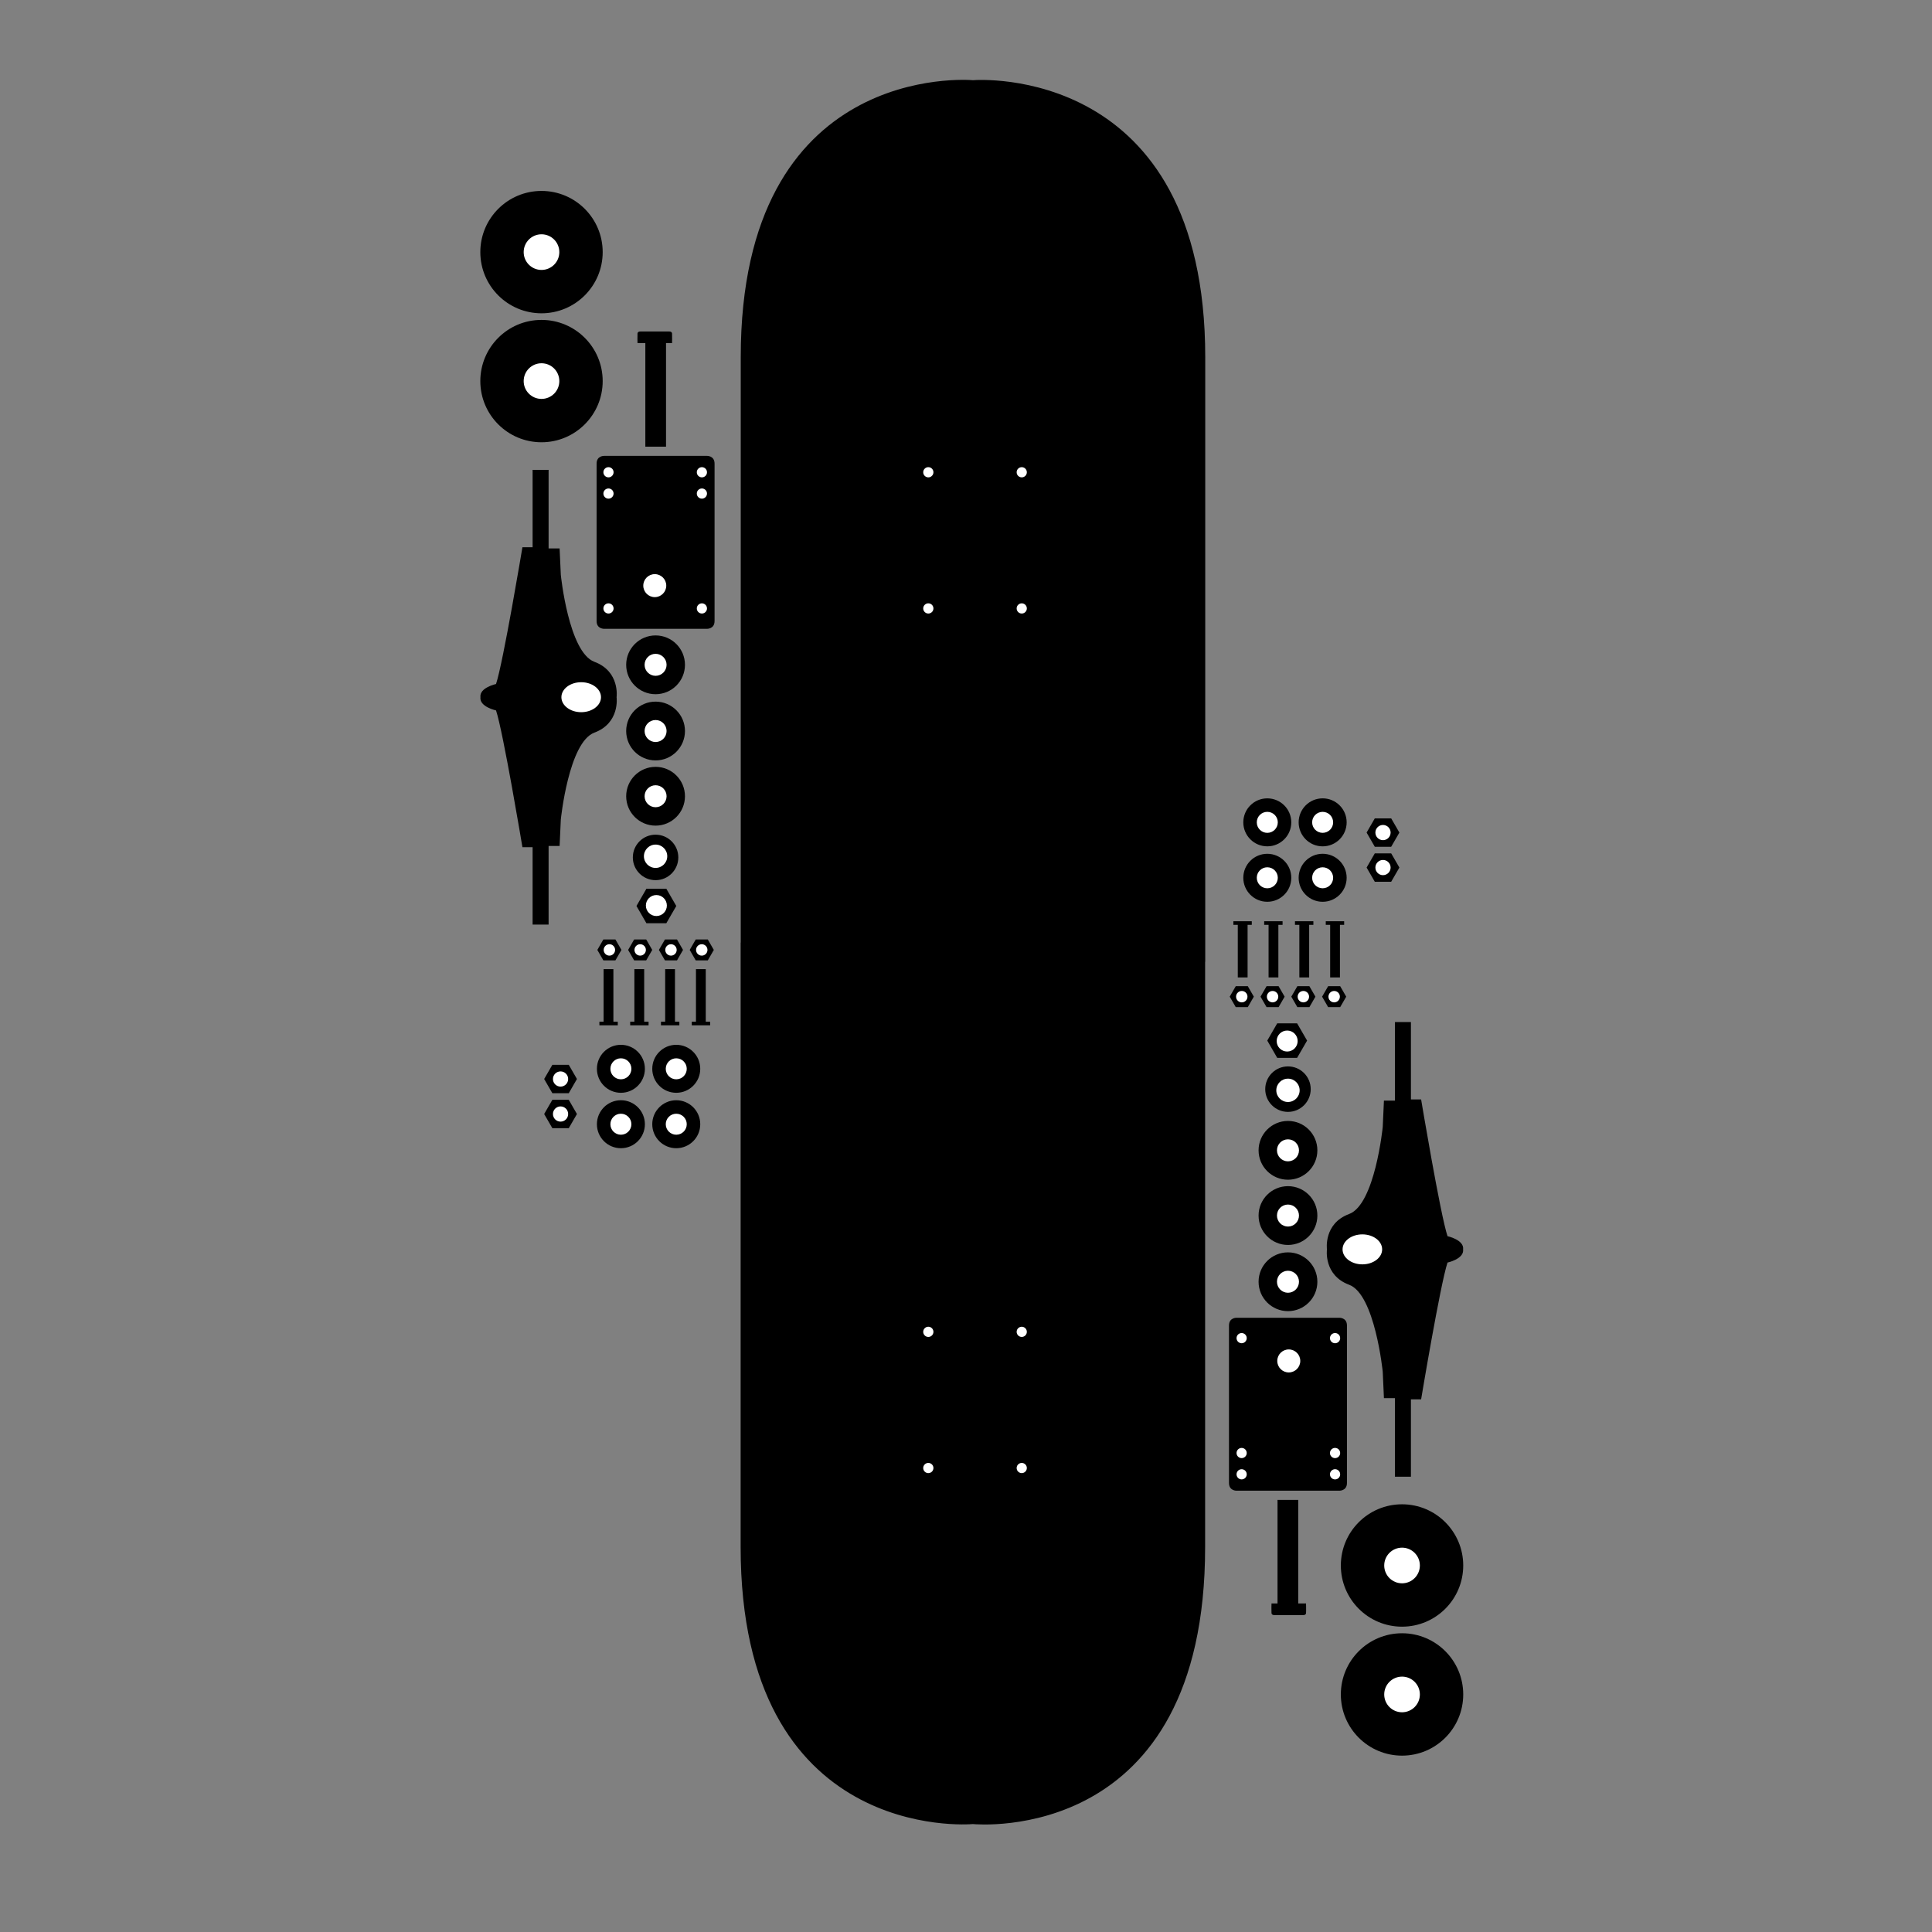 <?xml version="1.0" encoding="utf-8"?>
<!-- Generator: Adobe Illustrator 16.0.0, SVG Export Plug-In . SVG Version: 6.00 Build 0)  -->
<!DOCTYPE svg PUBLIC "-//W3C//DTD SVG 1.1//EN" "http://www.w3.org/Graphics/SVG/1.1/DTD/svg11.dtd">
<svg version="1.1" id="Layer_1" xmlns="http://www.w3.org/2000/svg" xmlns:xlink="http://www.w3.org/1999/xlink" x="0px" y="0px"
	 width="174.5px" height="174.5px" viewBox="0 0 174.5 174.5" enable-background="new 0 0 174.5 174.5" xml:space="preserve">
<rect x="0" y="0" width="174.5" height="174.5" fill="#808080" stroke="none"/>
<path d="M108.859,32.275c0-26.462-20.54-25.074-20.977-25.031c-0.436-0.043-20.986-1.647-20.977,25.031v52.856h-0.01v54.59
	c0,26.679,20.54,25.074,20.976,25.03c0.436,0.044,20.987,1.865,20.977-25.03V86.865h0.011V32.275z"/>
<g>
	<circle fill="#FFFFFF" cx="83.847" cy="54.954" r="0.461"/>
	<circle fill="#FFFFFF" cx="83.847" cy="42.655" r="0.461"/>
	<circle fill="#FFFFFF" cx="92.285" cy="54.954" r="0.46"/>
	<circle fill="#FFFFFF" cx="92.285" cy="42.655" r="0.46"/>
</g>
<g>
	<circle fill="#FFFFFF" cx="83.847" cy="132.593" r="0.461"/>
	<circle fill="#FFFFFF" cx="83.847" cy="120.293" r="0.461"/>
	<circle fill="#FFFFFF" cx="92.285" cy="132.593" r="0.46"/>
	<circle fill="#FFFFFF" cx="92.285" cy="120.293" r="0.46"/>
</g>
<circle cx="48.909" cy="22.771" r="5.526"/>
<circle cx="48.909" cy="34.42" r="5.526"/>
<path d="M53.686,59.775c-2.329-0.867-3.033-7.855-3.033-7.855l-0.109-2.384h-0.994v-7.098h-1.444v6.99h-0.92
	c0,0-1.734,10.402-2.384,12.353c0,0-1.517,0.325-1.408,1.192c-0.108,0.867,1.408,1.192,1.408,1.192
	c0.65,1.951,2.384,12.353,2.384,12.353h0.92v6.989h1.444v-7.097h0.994l0.109-2.384c0,0,0.704-6.989,3.033-7.855
	c2.33-0.867,2.005-3.197,2.005-3.197S56.016,60.642,53.686,59.775z"/>
<path d="M63.835,41.174h-4.551H59.14h-4.551c0,0-0.704-0.036-0.704,0.705v6.754v0.704v6.754c0,0.74,0.704,0.704,0.704,0.704h4.551
	h0.145h4.551c0,0,0.704,0.036,0.704-0.704v-6.754v-0.704v-6.754C64.54,41.138,63.835,41.174,63.835,41.174z"/>
<polygon points="55.402,92.283 55.402,87.533 54.517,87.533 54.517,92.283 54.138,92.283 54.138,92.607 55.799,92.607 
	55.799,92.283 "/>
<polygon points="58.183,92.283 58.183,87.533 57.298,87.533 57.298,92.283 56.919,92.283 56.919,92.607 58.58,92.607 58.58,92.283 
	"/>
<polygon points="60.964,92.283 60.964,87.533 60.079,87.533 60.079,92.283 59.699,92.283 59.699,92.607 61.361,92.607 
	61.361,92.283 "/>
<polygon points="63.745,92.283 63.745,87.533 62.86,87.533 62.86,92.283 62.48,92.283 62.48,92.607 64.142,92.607 64.142,92.283 "/>
<path d="M60.7,30.122c-0.015-0.216-0.31-0.181-0.31-0.181H59.19h-0.1h-1.2c0,0-0.294-0.036-0.31,0.181c-0.016,0.216,0,0.867,0,0.867
	h0.707v9.354h1.869v-9.354H60.7C60.7,30.989,60.715,30.338,60.7,30.122z"/>
<circle cx="59.212" cy="60.047" r="2.655"/>
<circle cx="59.212" cy="66.026" r="2.655"/>
<circle cx="59.212" cy="71.917" r="2.655"/>
<circle cx="59.212" cy="77.443" r="2.054"/>
<polygon points="49.89,98.741 49.149,97.457 49.89,96.175 51.37,96.175 52.11,97.457 51.37,98.741 "/>
<polygon points="49.89,101.9 49.149,100.619 49.89,99.336 51.37,99.336 52.11,100.619 51.37,101.9 "/>
<polygon points="54.496,86.742 53.952,85.798 54.496,84.854 55.585,84.854 56.129,85.798 55.585,86.742 "/>
<polygon points="57.276,86.742 56.733,85.798 57.276,84.854 58.366,84.854 58.911,85.798 58.366,86.742 "/>
<polygon points="60.059,86.742 59.513,85.798 60.059,84.854 61.147,84.854 61.692,85.798 61.147,86.742 "/>
<polygon points="58.385,83.387 57.486,81.83 58.385,80.271 60.183,80.271 61.083,81.83 60.183,83.387 "/>
<polygon points="62.839,86.742 62.295,85.798 62.839,84.854 63.928,84.854 64.473,85.798 63.928,86.742 "/>
<circle cx="56.08" cy="96.535" r="2.167"/>
<circle cx="61.08" cy="96.535" r="2.167"/>
<circle cx="56.08" cy="101.541" r="2.167"/>
<circle cx="61.08" cy="101.541" r="2.167"/>
<circle cx="126.633" cy="153.044" r="5.527"/>
<circle cx="126.633" cy="141.396" r="5.527"/>
<path d="M121.857,116.042c2.33,0.866,3.033,7.855,3.033,7.855l0.108,2.384h0.995v7.097h1.443v-6.988h0.921
	c0,0,1.733-10.403,2.384-12.354c0,0,1.516-0.324,1.408-1.191c0.107-0.866-1.408-1.192-1.408-1.192
	c-0.65-1.95-2.384-12.352-2.384-12.352h-0.921v-6.989h-1.443v7.098h-0.995l-0.108,2.384c0,0-0.703,6.988-3.033,7.855
	c-2.331,0.866-2.005,3.196-2.005,3.196S119.526,115.173,121.857,116.042z"/>
<path d="M111.707,134.641h4.551h0.146h4.551c0,0,0.704,0.037,0.704-0.703v-6.755v-0.703v-6.755c0-0.74-0.704-0.704-0.704-0.704
	h-4.551h-0.146h-4.551c0,0-0.704-0.036-0.704,0.704v6.755v0.703v6.755C111.003,134.678,111.707,134.641,111.707,134.641z"/>
<polygon points="120.141,83.533 120.141,88.282 121.025,88.282 121.025,83.533 121.405,83.533 121.405,83.208 119.744,83.208 
	119.744,83.533 "/>
<polygon points="117.359,83.533 117.359,88.282 118.245,88.282 118.245,83.533 118.625,83.533 118.625,83.208 116.963,83.208 
	116.963,83.533 "/>
<polygon points="114.579,83.533 114.579,88.282 115.463,88.282 115.463,83.533 115.843,83.533 115.843,83.208 114.182,83.208 
	114.182,83.533 "/>
<polygon points="111.798,83.533 111.798,88.282 112.683,88.282 112.683,83.533 113.062,83.533 113.062,83.208 111.4,83.208 
	111.4,83.533 "/>
<path d="M114.843,145.695c0.016,0.217,0.31,0.181,0.31,0.181h1.2h0.101h1.2c0,0,0.295,0.036,0.309-0.181
	c0.017-0.217,0-0.868,0-0.868h-0.706v-9.354h-1.87v9.354h-0.543C114.843,144.827,114.827,145.479,114.843,145.695z"/>
<circle cx="116.331" cy="115.769" r="2.655"/>
<circle cx="116.331" cy="109.79" r="2.655"/>
<circle cx="116.331" cy="103.899" r="2.655"/>
<circle cx="116.331" cy="98.373" r="2.054"/>
<polygon points="125.653,77.076 126.394,78.359 125.653,79.641 124.173,79.641 123.433,78.359 124.173,77.076 "/>
<polygon points="125.653,73.916 126.394,75.198 125.653,76.48 124.173,76.48 123.433,75.198 124.173,73.916 "/>
<polygon points="121.047,89.076 121.592,90.02 121.047,90.963 119.958,90.963 119.414,90.02 119.958,89.076 "/>
<polygon points="118.266,89.076 118.81,90.02 118.266,90.963 117.177,90.963 116.632,90.02 117.177,89.076 "/>
<polygon points="115.484,89.076 116.029,90.02 115.484,90.963 114.396,90.963 113.852,90.02 114.396,89.076 "/>
<polygon points="117.157,92.43 118.058,93.988 117.157,95.545 115.359,95.545 114.461,93.988 115.359,92.43 "/>
<polygon points="112.703,89.076 113.247,90.02 112.703,90.963 111.614,90.963 111.069,90.02 111.614,89.076 "/>
<circle cx="119.463" cy="79.282" r="2.168"/>
<circle cx="114.463" cy="79.282" r="2.167"/>
<circle cx="119.463" cy="74.275" r="2.168"/>
<circle cx="114.463" cy="74.275" r="2.167"/>
<circle fill="#FFFFFF" cx="48.909" cy="22.771" r="1.61"/>
<circle fill="#FFFFFF" cx="48.909" cy="34.42" r="1.61"/>
<ellipse fill="#FFFFFF" cx="52.494" cy="62.972" rx="1.788" ry="1.354"/>
<circle fill="#FFFFFF" cx="59.14" cy="52.895" r="1.038"/>
<circle fill="#FFFFFF" cx="54.959" cy="44.579" r="0.46"/>
<circle fill="#FFFFFF" cx="54.959" cy="54.954" r="0.46"/>
<circle fill="#FFFFFF" cx="54.959" cy="42.655" r="0.46"/>
<circle fill="#FFFFFF" cx="63.396" cy="44.579" r="0.46"/>
<circle fill="#FFFFFF" cx="63.396" cy="54.954" r="0.46"/>
<circle fill="#FFFFFF" cx="63.396" cy="42.655" r="0.46"/>
<circle fill="#FFFFFF" cx="59.213" cy="60.047" r="0.993"/>
<circle fill="#FFFFFF" cx="59.213" cy="66.026" r="0.993"/>
<circle fill="#FFFFFF" cx="59.213" cy="71.917" r="0.993"/>
<circle fill="#FFFFFF" cx="59.213" cy="77.338" r="1.054"/>
<circle fill="#FFFFFF" cx="50.63" cy="97.457" r="0.687"/>
<circle fill="#FFFFFF" cx="50.63" cy="100.619" r="0.687"/>
<circle fill="#FFFFFF" cx="55.041" cy="85.798" r="0.515"/>
<circle fill="#FFFFFF" cx="57.822" cy="85.798" r="0.515"/>
<circle fill="#FFFFFF" cx="60.603" cy="85.798" r="0.515"/>
<circle fill="#FFFFFF" cx="59.284" cy="81.789" r="0.948"/>
<circle fill="#FFFFFF" cx="63.384" cy="85.798" r="0.515"/>
<circle fill="#FFFFFF" cx="56.08" cy="96.535" r="0.948"/>
<circle fill="#FFFFFF" cx="61.08" cy="96.535" r="0.948"/>
<circle fill="#FFFFFF" cx="56.08" cy="101.541" r="0.948"/>
<circle fill="#FFFFFF" cx="61.08" cy="101.541" r="0.948"/>
<circle fill="#FFFFFF" cx="126.634" cy="153.044" r="1.61"/>
<circle fill="#FFFFFF" cx="126.634" cy="141.396" r="1.61"/>
<ellipse fill="#FFFFFF" cx="123.049" cy="112.844" rx="1.788" ry="1.354"/>
<circle fill="#FFFFFF" cx="116.403" cy="122.921" r="1.039"/>
<circle fill="#FFFFFF" cx="120.584" cy="131.238" r="0.461"/>
<circle fill="#FFFFFF" cx="120.584" cy="120.862" r="0.461"/>
<circle fill="#FFFFFF" cx="120.584" cy="133.161" r="0.461"/>
<circle fill="#FFFFFF" cx="112.146" cy="131.238" r="0.46"/>
<circle fill="#FFFFFF" cx="112.146" cy="120.862" r="0.46"/>
<circle fill="#FFFFFF" cx="112.146" cy="133.161" r="0.46"/>
<circle fill="#FFFFFF" cx="116.331" cy="115.769" r="0.994"/>
<circle fill="#FFFFFF" cx="116.331" cy="109.79" r="0.994"/>
<circle fill="#FFFFFF" cx="116.331" cy="103.899" r="0.994"/>
<circle fill="#FFFFFF" cx="116.331" cy="98.479" r="1.054"/>
<circle fill="#FFFFFF" cx="124.913" cy="78.359" r="0.687"/>
<circle fill="#FFFFFF" cx="124.913" cy="75.198" r="0.687"/>
<circle fill="#FFFFFF" cx="120.503" cy="90.02" r="0.515"/>
<circle fill="#FFFFFF" cx="117.721" cy="90.02" r="0.515"/>
<circle fill="#FFFFFF" cx="114.94" cy="90.02" r="0.515"/>
<circle fill="#FFFFFF" cx="116.258" cy="94.027" r="0.948"/>
<circle fill="#FFFFFF" cx="112.158" cy="90.02" r="0.515"/>
<circle fill="#FFFFFF" cx="119.463" cy="79.282" r="0.948"/>
<circle fill="#FFFFFF" cx="114.463" cy="79.282" r="0.949"/>
<circle fill="#FFFFFF" cx="119.463" cy="74.275" r="0.948"/>
<circle fill="#FFFFFF" cx="114.463" cy="74.275" r="0.949"/>
</svg>
